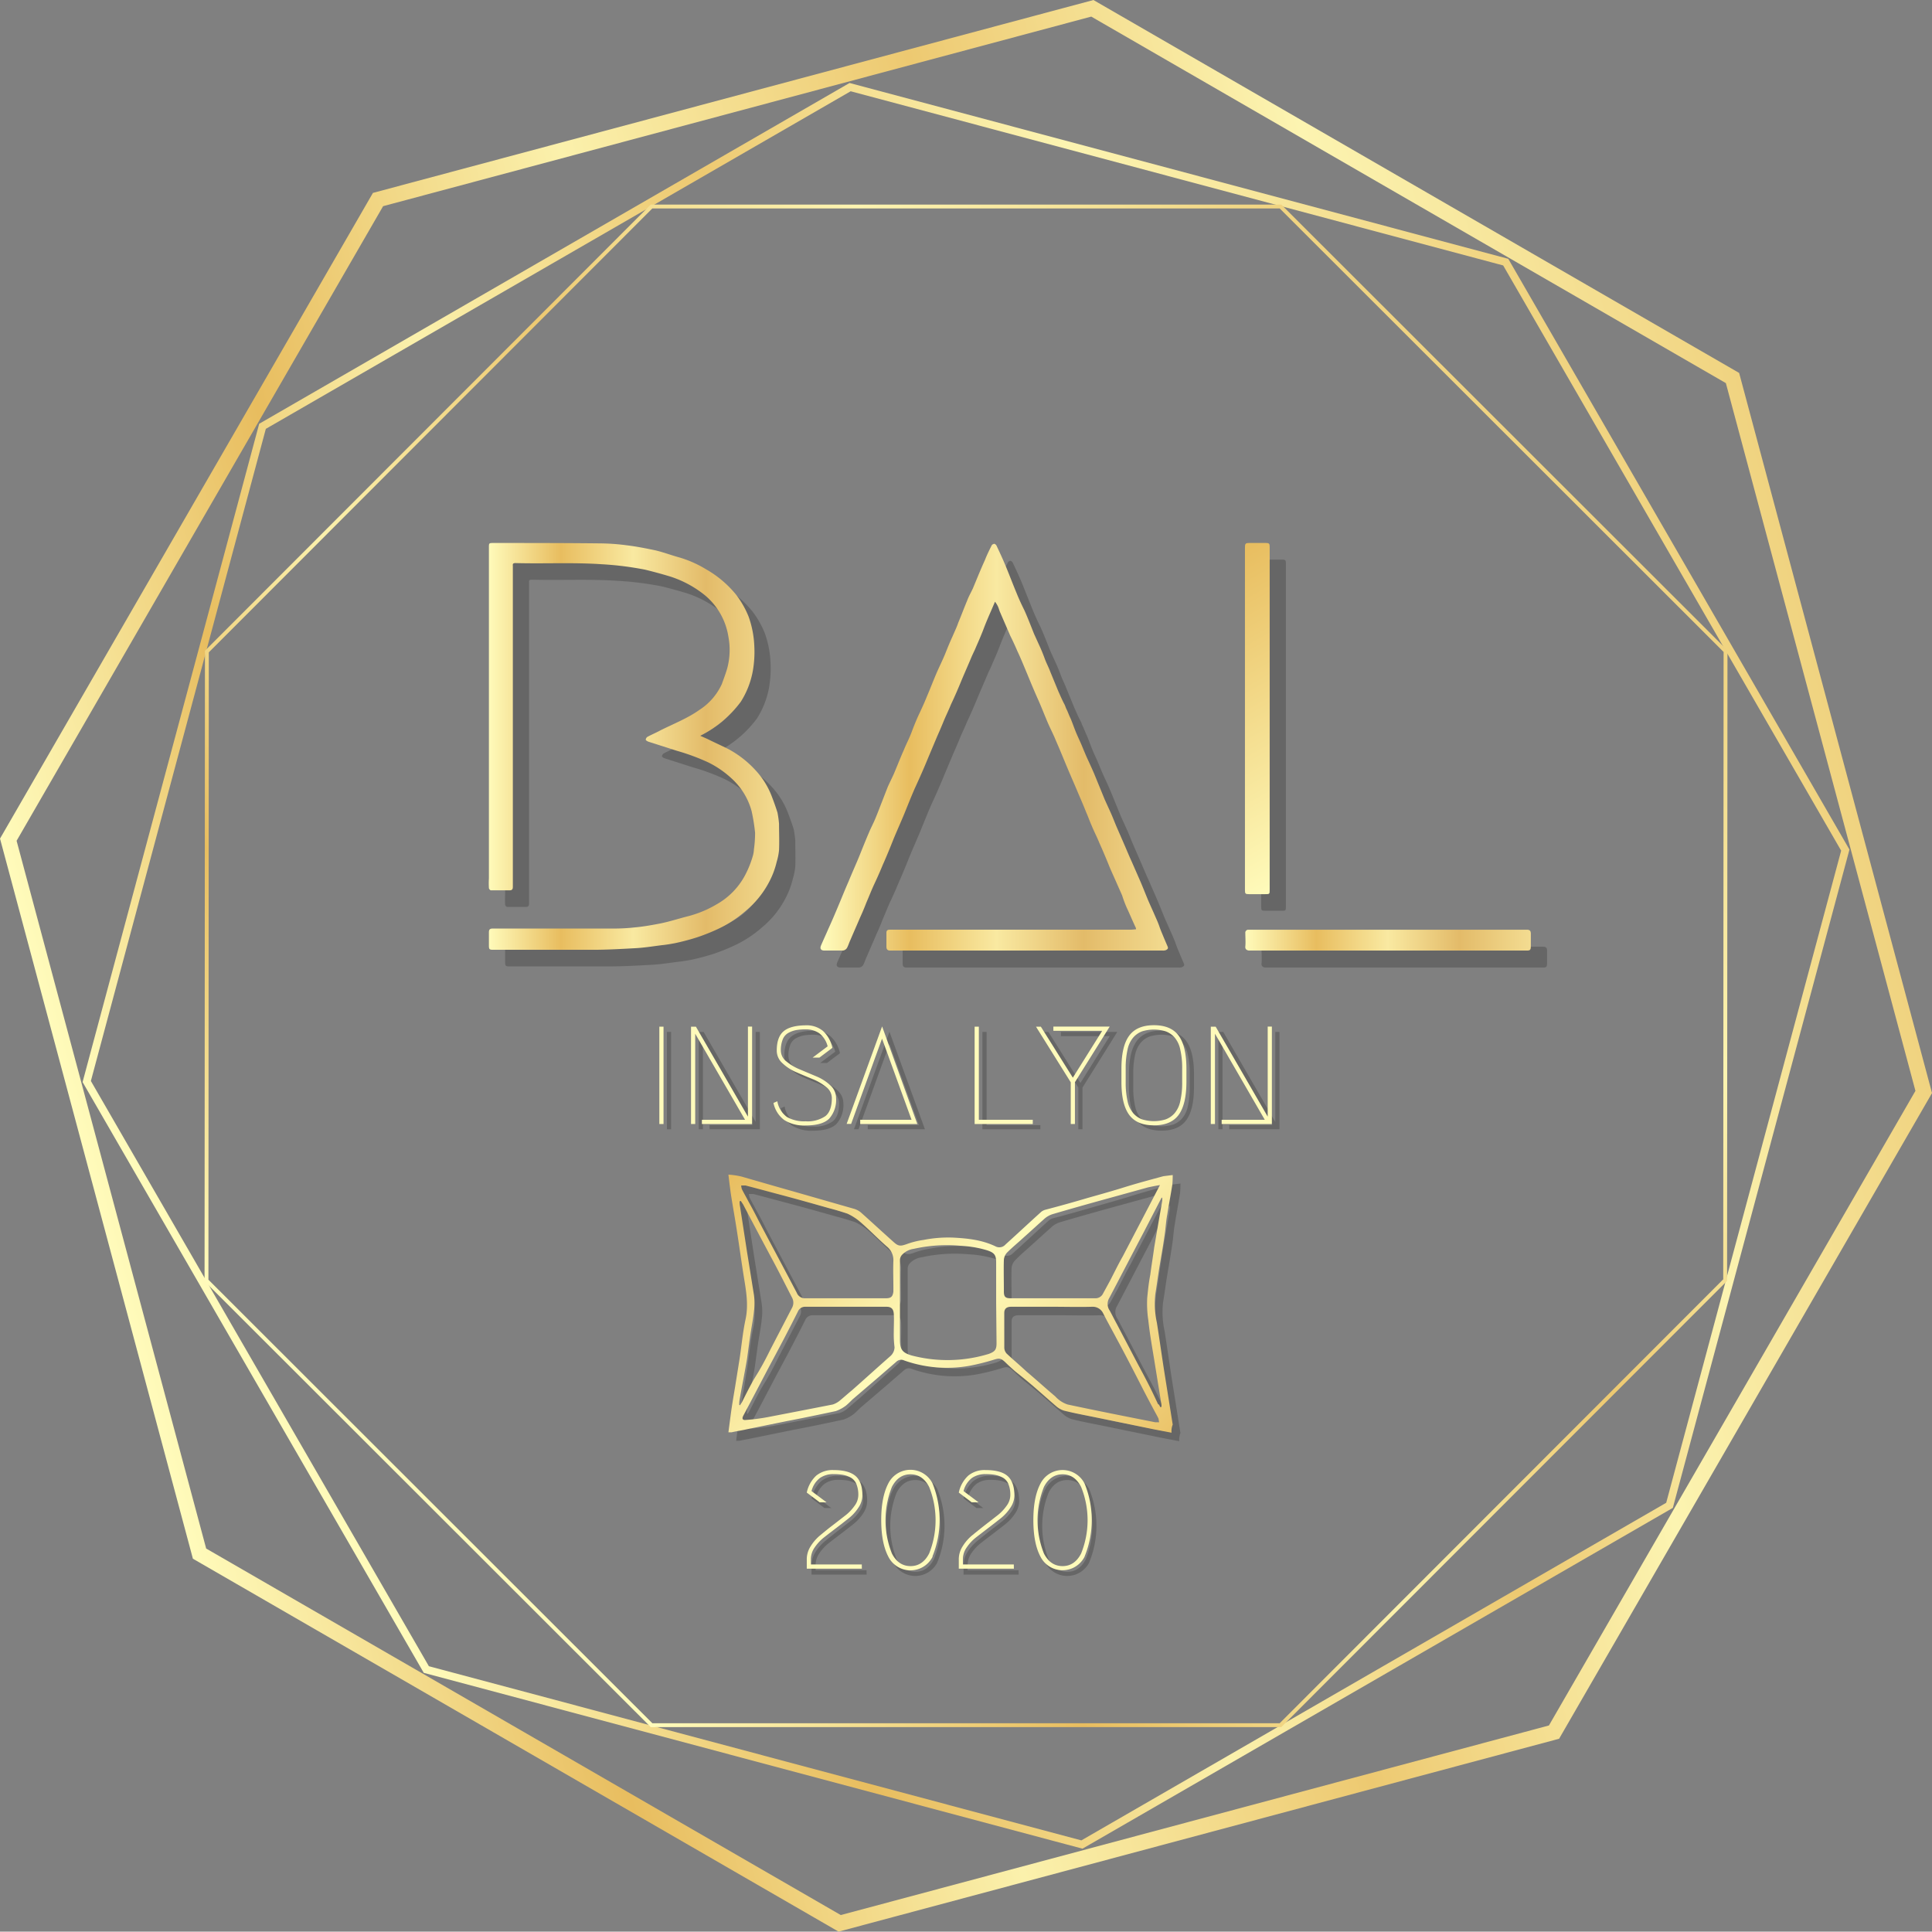 <svg id="Calque_1" data-name="Calque 1" xmlns="http://www.w3.org/2000/svg" xmlns:xlink="http://www.w3.org/1999/xlink" viewBox="0 0 500.09 499.99"><rect x="0" y="0" width="500.09" height="499.99" fill="#808080" stroke="none"/><defs><style>.cls-1,.cls-2,.cls-3,.cls-4{fill:none;}.cls-2,.cls-3,.cls-4{stroke-miterlimit:10;}.cls-2{stroke-width:4px;stroke:url(#Dégradé_sans_nom_17);}.cls-3{stroke-width:2px;stroke:url(#Dégradé_sans_nom_18);}.cls-4{stroke:url(#Dégradé_sans_nom_20);}.cls-5,.cls-6,.cls-7{opacity:0.2;}.cls-5,.cls-6,.cls-8{isolation:isolate;}.cls-9{fill:#fffbbb;}.cls-10{fill:url(#Dégradé_sans_nom_21);}.cls-11{fill:url(#Dégradé_sans_nom_22);}.cls-12{fill:url(#Dégradé_sans_nom_23);}.cls-13{fill:url(#Dégradé_sans_nom_24);}.cls-14{fill:url(#Dégradé_sans_nom_25);}</style><linearGradient id="Dégradé_sans_nom_17" x1="-15.04" y1="896.75" x2="451.01" y2="896.75" gradientTransform="translate(-193.61 -563.43) rotate(-15)" gradientUnits="userSpaceOnUse"><stop offset="0" stop-color="#fffbbb"/><stop offset="0.2" stop-color="#e8bd5f"/><stop offset="0.4" stop-color="#fbf1ac"/><stop offset="0.6" stop-color="#edc971"/><stop offset="0.8" stop-color="#fcf4b1"/><stop offset="1" stop-color="#f0d380"/></linearGradient><linearGradient id="Dégradé_sans_nom_18" x1="-126.25" y1="917.41" x2="299.92" y2="917.41" gradientTransform="translate(-283.72 -505.01) rotate(-29.89)" xlink:href="#Dégradé_sans_nom_17"/><linearGradient id="Dégradé_sans_nom_20" x1="-278.31" y1="881.42" x2="115.91" y2="881.42" gradientTransform="translate(-317.9 -433.67) rotate(-45)" xlink:href="#Dégradé_sans_nom_17"/><linearGradient id="Dégradé_sans_nom_21" x1="211.23" y1="-301.84" x2="302.11" y2="-392.72" gradientTransform="matrix(1, 0, 0, -1, 23.3, 6.09)" gradientUnits="userSpaceOnUse"><stop offset="0" stop-color="#e8bd5f"/><stop offset="0.5" stop-color="#fffbbb"/><stop offset="1" stop-color="#ebc46a"/></linearGradient><linearGradient id="Dégradé_sans_nom_22" x1="137.09" y1="-203.16" x2="212.27" y2="-203.16" gradientTransform="matrix(1, 0, 0, -1, 23.3, 6.09)" gradientUnits="userSpaceOnUse"><stop offset="0" stop-color="#fffbbb"/><stop offset="0.25" stop-color="#e8bd5f"/><stop offset="0.5" stop-color="#f9e9a1"/><stop offset="0.75" stop-color="#e3bb69"/><stop offset="1" stop-color="#f3dc91"/></linearGradient><linearGradient id="Dégradé_sans_nom_23" x1="223.75" y1="-203.36" x2="313.69" y2="-203.36" xlink:href="#Dégradé_sans_nom_22"/><linearGradient id="Dégradé_sans_nom_24" x1="315.85" y1="-160.7" x2="356.58" y2="-231.27" gradientTransform="matrix(1, 0, 0, -1, 23.3, 6.09)" gradientUnits="userSpaceOnUse"><stop offset="0" stop-color="#e8bd5f"/><stop offset="1" stop-color="#fffbbb"/></linearGradient><linearGradient id="Dégradé_sans_nom_25" x1="332.98" y1="-253.31" x2="406.99" y2="-253.31" xlink:href="#Dégradé_sans_nom_22"/></defs><title>bal19_empty</title><g id="Pétales_extérieures" data-name="Pétales extérieures"><polygon class="cls-1" points="282.75 2.15 219.55 19.05 220.05 22.55 389.75 67.85 391.35 64.85 282.75 2.15"/><polygon class="cls-1" points="448.45 97.85 391.35 64.85 389.75 67.85 477.65 220.05 481.05 219.45 448.45 97.85"/><polygon class="cls-1" points="497.95 282.65 481.05 219.45 477.65 220.05 432.15 389.65 435.25 391.25 497.95 282.65"/><polygon class="cls-1" points="402.25 448.35 435.25 391.25 432.15 389.65 280.05 477.45 280.75 480.85 402.25 448.35"/><polygon class="cls-1" points="217.35 497.85 280.75 480.85 280.05 477.45 110.35 432.15 107.95 434.65 217.35 497.85"/><polygon class="cls-1" points="51.65 402.15 107.95 434.65 110.35 432.15 22.45 279.95 19.15 280.65 51.65 402.15"/><polygon class="cls-1" points="97.85 51.65 219.55 19.05 220.05 22.55 67.95 110.35 64.85 108.85 97.85 51.65"/><polygon class="cls-1" points="2.15 217.35 19.15 280.65 22.45 279.95 67.95 110.35 64.85 108.85 2.15 217.35"/></g><g id="Pétales_intérieures" data-name="Pétales intérieures"><polygon class="cls-1" points="110.35 432.15 52.35 331.65 53.45 331.45 168.65 446.55 169.05 447.85 110.35 432.15"/><polygon class="cls-1" points="280.05 477.45 169.05 447.85 168.65 446.55 331.45 446.55 332.55 447.15 280.05 477.45"/><polygon class="cls-1" points="432.15 389.65 332.55 447.15 331.45 446.55 446.55 331.35 447.75 331.55 432.15 389.65"/><polygon class="cls-1" points="477.65 220.05 447.75 331.55 446.55 331.35 446.65 168.55 447.15 167.25 477.65 220.05"/><polygon class="cls-1" points="389.75 67.85 447.15 167.25 446.65 168.55 331.45 53.45 331.95 52.45 389.75 67.85"/><polygon class="cls-1" points="220.05 22.55 331.95 52.45 331.45 53.45 168.65 53.45 166.55 53.45 220.05 22.55"/><polygon class="cls-1" points="67.95 110.35 166.55 53.45 168.65 53.45 53.55 168.65 52.35 168.65 67.95 110.35"/><polygon class="cls-1" points="22.45 279.95 52.35 331.65 53.45 331.45 53.55 168.65 52.35 168.65 22.45 279.95"/></g><polygon id="Grand_Octogone" data-name="Grand Octogone" class="cls-2" points="282.75 2.15 97.85 51.65 2.15 217.35 51.65 402.15 217.35 497.85 402.25 448.35 497.95 282.65 448.45 97.85 282.75 2.15"/><polygon id="Moyen_Octogone" data-name="Moyen Octogone" class="cls-3" points="220.05 22.55 67.95 110.35 22.45 279.95 110.35 432.15 280.05 477.45 432.15 389.65 477.65 220.05 389.75 67.85 220.05 22.55"/><polygon id="Petit_Octogone" data-name="Petit Octogone" class="cls-4" points="168.65 53.45 53.55 168.65 53.45 331.45 168.65 446.55 331.45 446.55 446.55 331.35 446.65 168.55 331.45 53.45 168.65 53.45"/><g id="Calque_3" data-name="Calque 3"><g id="Lettres"><g id="_2020_Ombre" data-name="2020 Ombre" class="cls-5"><path d="M258.37,423.63H244.11v-2.52a6.25,6.25,0,0,1,1-3.28,11.54,11.54,0,0,1,2.47-2.84c1-.82,2.05-1.67,3.2-2.57l3.21-2.49a11.58,11.58,0,0,0,2.46-2.54,4.73,4.73,0,0,0,1-2.73,7.31,7.31,0,0,0-.5-3,3.34,3.34,0,0,0-1.49-1.68,6.82,6.82,0,0,0-2-.7,13.87,13.87,0,0,0-2.43-.18,6,6,0,0,0-3.51,1,6.14,6.14,0,0,0-2.18,3.39l3.89,2.91h-1.77l-3.35-2.52a8.29,8.29,0,0,1,2.45-4.39,6.67,6.67,0,0,1,4.47-1.44c2.64,0,4.54.52,5.72,1.55s1.76,2.71,1.76,5a5.76,5.76,0,0,1-1,3.13,11.61,11.61,0,0,1-2.46,2.74c-1,.79-2.05,1.62-3.21,2.5s-2.22,1.7-3.2,2.46a11.58,11.58,0,0,0-2.47,2.63,5.33,5.33,0,0,0-1,3v1.44h13.18Z" transform="translate(-34.05 -16.05)"/><path d="M276.68,420.48a6.41,6.41,0,0,1-11.42,0q-1.85-3.5-1.85-9.47t1.85-9.47a6.41,6.41,0,0,1,11.42,0,25.06,25.06,0,0,1,0,18.9Zm-.9-18.07q-1.68-3.26-4.81-3.26t-4.81,3.24a23.19,23.19,0,0,0,0,17.28q1.68,3.24,4.81,3.24t4.81-3.26a23.08,23.08,0,0,0,0-17.24Z" transform="translate(-34.05 -16.05)"/><path d="M297.72,423.63H283.46v-2.52a6.25,6.25,0,0,1,1-3.28,11.33,11.33,0,0,1,2.47-2.84c1-.82,2.05-1.67,3.2-2.57l3.21-2.49a11.58,11.58,0,0,0,2.46-2.54,4.73,4.73,0,0,0,1-2.73,7.49,7.49,0,0,0-.5-3,3.36,3.36,0,0,0-1.5-1.68,6.82,6.82,0,0,0-2-.7,13.87,13.87,0,0,0-2.43-.18,6.07,6.07,0,0,0-3.51,1,6.18,6.18,0,0,0-2.17,3.39l3.88,2.91h-1.76l-3.35-2.52a8.29,8.29,0,0,1,2.45-4.39,6.66,6.66,0,0,1,4.46-1.44q4,0,5.73,1.55t1.76,5a5.76,5.76,0,0,1-1,3.13,11.61,11.61,0,0,1-2.46,2.74c-1,.79-2.06,1.62-3.21,2.5s-2.22,1.7-3.2,2.46a11.36,11.36,0,0,0-2.47,2.63,5.33,5.33,0,0,0-1,3v1.44h13.18Z" transform="translate(-34.05 -16.05)"/><path d="M316,420.48a6.4,6.4,0,0,1-11.41,0q-1.85-3.5-1.85-9.47t1.85-9.47a6.4,6.4,0,0,1,11.41,0,24.94,24.94,0,0,1,0,18.9Zm-.9-18.07q-1.67-3.26-4.8-3.26t-4.81,3.24a23.19,23.19,0,0,0,0,17.28q1.68,3.24,4.81,3.24t4.8-3.26a23,23,0,0,0,0-17.24Z" transform="translate(-34.05 -16.05)"/></g><g id="INSA_LYON_ombre" data-name="INSA LYON ombre" class="cls-5"><path d="M207.76,308.36h-1.08v-25.2h1.08Z" transform="translate(-34.05 -16.05)"/><path d="M217.7,307.28h11.16L216,285v23.36h-1.08v-25.2h1.26l13.47,23.29V283.16h1.08v25.2h-13Z" transform="translate(-34.05 -16.05)"/><path d="M237.07,289.39q0-3.5,1.76-5t5.73-1.55a6.66,6.66,0,0,1,4.46,1.44,8.33,8.33,0,0,1,2.45,4.39l-3.35,2.52h-1.76l3.88-2.91a6.18,6.18,0,0,0-2.17-3.39,6.07,6.07,0,0,0-3.51-1,13.87,13.87,0,0,0-2.43.18,7.12,7.12,0,0,0-2,.7,3.36,3.36,0,0,0-1.5,1.68,7.49,7.49,0,0,0-.5,2.95,3.6,3.6,0,0,0,1.46,2.81,13.44,13.44,0,0,0,3.54,2.08l4.2,1.77a11.81,11.81,0,0,1,3.56,2.3,4.4,4.4,0,0,1,1.46,3.24,7.3,7.3,0,0,1-1.78,5.37q-1.78,1.76-6.11,1.76a9.45,9.45,0,0,1-5.54-1.42,7.36,7.36,0,0,1-2.77-4.41l1-.43a6.43,6.43,0,0,0,2.46,4.05,8.91,8.91,0,0,0,4.84,1.13,8.14,8.14,0,0,0,5.13-1.33q1.68-1.33,1.68-4.72a3.63,3.63,0,0,0-1.46-2.81,13.41,13.41,0,0,0-3.56-2.08q-2.11-.87-4.2-1.77a11.83,11.83,0,0,1-3.54-2.3A4.36,4.36,0,0,1,237.07,289.39Z" transform="translate(-34.05 -16.05)"/><path d="M258.67,307.28h13.25l-7.64-21-8,22.07H255.1l9.18-25.24,9.18,25.24H258.67Z" transform="translate(-34.05 -16.05)"/><path d="M303.34,307.28v1.08h-15v-25.2h1.09v24.12Z" transform="translate(-34.05 -16.05)"/><path d="M308.67,283.16h14.58l-9,14.4v10.8h-1.08v-10.8l-9-14.4h1.26l8.28,13.21,7.6-12.13H308.67Z" transform="translate(-34.05 -16.05)"/><path d="M341.11,306q-2,2.72-6.41,2.72T328.29,306q-2-2.72-2-8.48V294q0-5.76,2-8.48t6.41-2.72q4.43,0,6.41,2.72t2,8.48v3.52Q343.09,303.28,341.11,306Zm-3.39-21.67a10.39,10.39,0,0,0-6.05,0,5.68,5.68,0,0,0-2.26,1.53,6.92,6.92,0,0,0-1.52,3.11,21.7,21.7,0,0,0-.5,5v3.52a21.64,21.64,0,0,0,.5,5,6.92,6.92,0,0,0,1.52,3.11,5.68,5.68,0,0,0,2.26,1.53,10.39,10.39,0,0,0,6.05,0,5.71,5.71,0,0,0,2.27-1.53,6.91,6.91,0,0,0,1.51-3.11,21.06,21.06,0,0,0,.51-5V294a21.12,21.12,0,0,0-.51-5,6.91,6.91,0,0,0-1.51-3.11A5.71,5.71,0,0,0,337.72,284.33Z" transform="translate(-34.05 -16.05)"/><path d="M352.23,307.28h11.16L350.5,285v23.36h-1.08v-25.2h1.26l13.47,23.29V283.16h1.08v25.2h-13Z" transform="translate(-34.05 -16.05)"/></g><path id="Noeud_Ombre" data-name="Noeud Ombre" class="cls-6" d="M339.3,389.1l-4.7-.9-14.6-3c-2.9-.6-5.7-1.1-8.5-1.8h0a5.68,5.68,0,0,1-2-1.1c-2.1-1.8-4.2-3.7-6.3-5.5-1.4-1.2-2.9-2.4-4.4-3.6-.9-.8-1.8-1.6-2.6-2.4-1.2-1.1-1.6-1-3.2-.5h0a58.35,58.35,0,0,1-6.1,1.5h0a33.1,33.1,0,0,1-16.8-1.4h0a1.8,1.8,0,0,0-2,.3l-4.5,3.9-6.9,5.9h0c-.6.6-1.1,1.1-1.7,1.6h0a9.47,9.47,0,0,1-2.6,1.4c-4.2.9-8.4,1.8-12.7,2.6l-10.3,2.1c-1.3.3-2.7.5-4,.8h-.8c.2-1.6.4-3.1.6-4.6.3-2.3.7-4.6,1.1-7l1.2-7.5c.5-3.3.8-6.7,1.5-10,.9-4,.1-7.9-.5-11.7s-1.1-7.5-1.7-11.3c-.5-3.3-1.1-6.5-1.6-9.8-.2-1.5-.4-3-.6-4.8h0a20.5,20.5,0,0,1,3.4.5c4.5,1.3,9,2.6,13.6,3.9l15.7,4.5h0a5.16,5.16,0,0,1,1.6.9c2.8,2.5,5.5,5,8.3,7.5,1.3,1.2,1.8,1.3,3.5.7h0a21.48,21.48,0,0,1,4.4-1.1h0a33.14,33.14,0,0,1,7.7-.6c3.8.2,7.5.6,11,2.3h0a2.11,2.11,0,0,0,2.5-.5c3.1-2.8,6.2-5.7,9.3-8.5h0a3.13,3.13,0,0,1,1-.5c3.8-1,7.4-2,11.1-3.1,3.2-.9,6.4-1.8,9.6-2.8s6.6-1.9,9.9-2.8h0l2.4-.3h0a23.22,23.22,0,0,1-.1,2.5c-.4,2.6-.9,5.1-1.3,7.7-.3,1.5-.4,3.1-.6,4.7-.4,2.9-.9,5.8-1.4,8.7-.4,2.4-.7,4.8-1.1,7.2h0a23,23,0,0,0,.4,7.4c.7,4.4,1.3,8.8,2,13.2l2.1,13.2h0A4.45,4.45,0,0,0,339.3,389.1Zm-30.8-32.6H297.7c-1.2,0-1.8.5-1.8,1.6v9.1h0a2.49,2.49,0,0,0,.6,1.4c1.7,1.6,3.5,3.1,5.2,4.7,2.5,2.1,4.9,4.3,7.4,6.4a7.46,7.46,0,0,0,3.2,2.1c7.5,1.6,15.1,3.1,22.7,4.6h1c-.1-.3-.1-.7-.2-1h0l-.3-.6c-1.1-2-2.2-4.1-3.3-6.2-2.4-4.7-4.8-9.4-7.3-14-1.1-2.1-2.3-4.2-3.4-6.4h0a3,3,0,0,0-2.9-1.7c-3.2.1-6.7,0-10.1,0ZM267.3,363h0c0-1.6.1-3.1,0-4.7-.1-1.3-.7-1.8-1.9-1.8h-21a2,2,0,0,0-1.9,1.2c-2.1,4.2-4.3,8.4-6.5,12.5s-4.4,8.4-6.7,12.7a19.94,19.94,0,0,1-1.1,1.9c-.4.6-.2,1.1.7,1a51,51,0,0,0,5.5-.7c5.7-1.1,11.4-2.2,17-3.3h0a5.56,5.56,0,0,0,1.7-.9c1.1-.9,2.2-1.9,3.3-2.8,3.4-3,6.7-6,10-8.9h0a2.74,2.74,0,0,0,.9-2.2c0-1.3.1-2.7,0-4Zm26.6-7.5V345c0-1.9-.5-2.5-2.3-3.1h0a28.53,28.53,0,0,0-7.1-1.2h0a39.33,39.33,0,0,0-11.9.8h0a5.16,5.16,0,0,0-3.1,1.6h0a2.06,2.06,0,0,0-.5,1.3v20.7c0,2.4.6,3.3,3,4h0a36.55,36.55,0,0,0,20-.4c1.6-.6,2-1.1,2-2.8Zm42.4-30.6c-1.2.2-2.2.4-3.1.6l-9.5,2.6c-5.1,1.4-10.1,2.8-15.2,4.3h0a5.94,5.94,0,0,0-2.4,1.4c-1.7,1.5-3.3,3-5,4.5-1.5,1.4-3,2.6-4.4,4.1h0a3.18,3.18,0,0,0-.8,1.8c-.1,2.8,0,5.5,0,8.3,0,1.3.4,1.7,1.7,1.7h22a2.13,2.13,0,0,0,1.9-1.1l1.8-3.3c1.1-2.1,2.2-4.4,3.4-6.5Zm-81.4,29.4h10.4c1.4,0,1.8-.4,2-1.7h0v-1c0-2.3-.1-4.7,0-7h0a4.5,4.5,0,0,0-1.7-3.7c-2.3-2-4.4-4.2-6.7-6.2h0a14.22,14.22,0,0,0-3.5-2.3h0c-1.5-.5-3.1-1-4.7-1.4-4.6-1.3-9.2-2.6-13.8-3.8-2.6-.7-5.2-1.4-7.9-2.1h-1.1a3.78,3.78,0,0,0,.2,1c.5,1,1.1,2,1.6,3,.9,1.6,1.8,3.3,2.6,4.9,3.3,6.3,6.7,12.6,10,18.9h0a2.24,2.24,0,0,0,2.2,1.4c3.5-.1,6.9-.1,10.4,0Zm81.5,28.1.3-.1a3.7,3.7,0,0,0-.1-1.1l-1.6-9.9c-.6-3.8-1.3-7.5-1.7-11.3h0a29.12,29.12,0,0,1-.3-5.9c.2-2,.4-4,.8-6,.3-2.4.7-4.7,1-7,.7-4.1,1.4-8.2,2.1-12.2h0v-.8c-.2.2-.3.2-.3.3l-4.5,8.7c-3,5.7-5.9,11.3-8.9,17h0a3,3,0,0,0,.1,3.3c.6,1.1,1.2,2.3,1.8,3.4l4.3,8.2c1.4,2.7,2.9,5.4,4.3,8.2.7,1.4,1.4,2.9,2.1,4.4h0a1.83,1.83,0,0,1,.6.8ZM227.8,329.1l-.3.1a5.66,5.66,0,0,0,.1,1.3l1.8,11.7c.6,3.7,1.2,7.5,1.8,11.2h0a15.48,15.48,0,0,1,0,4.3c-.2,2-.6,3.9-.9,5.9s-.6,4.4-.9,6.5c-.6,3.5-1.3,7-1.9,10.4h0a7.27,7.27,0,0,0-.1,1.4l.2.1c.2-.3.3-.5.5-.8.9-1.8,1.8-3.6,2.8-5.4.6-1.1,1.3-2.1,1.9-3.2,1-1.7,1.9-3.5,2.8-5.3l5.5-10.6h0a2.75,2.75,0,0,0,0-2.5c-1.8-3.5-3.6-7.1-5.5-10.6-2.4-4.5-4.8-9-7.2-13.6Z" transform="translate(-34.05 -16.05)"/><g id="Bal_Ombre" data-name="Bal Ombre" class="cls-7"><path d="M219.5,210.8l1.8.8c1.8.9,3.6,1.7,5.4,2.6h0a26.29,26.29,0,0,1,7,5.4h0a20.76,20.76,0,0,1,4.4,7.1c.5,1.3,1,2.7,1.4,4h0a25.91,25.91,0,0,1,.4,2.9c0,2.3.1,4.5,0,6.8h0a15.34,15.34,0,0,1-.6,3h0a21.7,21.7,0,0,1-2.1,5.5h0a24.27,24.27,0,0,1-5.9,7.2h0a30.32,30.32,0,0,1-7.4,4.8h0a49.49,49.49,0,0,1-5.3,2.1q-2.85.9-5.7,1.5h0c-1.1.2-2.2.4-3.3.5-2.4.3-4.8.7-7.2.8-3.6.2-7.2.4-10.8.4H166c-1.1,0-1.2-.1-1.2-1.2v-3.3c0-.7.2-1,1-1h31.3a50.54,50.54,0,0,0,5.5-.3h0c2.2-.2,4.4-.6,6.5-1,2.5-.5,4.9-1.3,7.3-1.9h0a28.46,28.46,0,0,0,7.4-3.1h0a18.71,18.71,0,0,0,7.2-7.3h0a25.9,25.9,0,0,0,2.2-5.5h0a7.38,7.38,0,0,0,.2-1.4h0a30.86,30.86,0,0,0,.3-4.3h0a48.35,48.35,0,0,0-.9-5.6h0a17.62,17.62,0,0,0-4.6-7.9h0a25.6,25.6,0,0,0-6.6-4.7h0a55.85,55.85,0,0,0-8.1-3c-1.6-.5-3.1-1-4.7-1.5-.9-.3-1.9-.6-2.8-.9-.2-.1-.6-.3-.6-.5h0a1,1,0,0,1,.4-.7c1.1-.6,2.3-1.1,3.4-1.7,3.4-1.7,7-3.1,10.1-5.3h0a15.77,15.77,0,0,0,5.8-6.7h0c.5-1.4,1-2.7,1.4-4.1h0a18.46,18.46,0,0,0,.3-8.1h0a17.45,17.45,0,0,0-6.5-11.1h0a27.78,27.78,0,0,0-8.5-4.5q-3.3-1-6.6-1.8h0a82.8,82.8,0,0,0-11.2-1.4c-7.4-.5-14.8-.1-22.3-.3-.5,0-.8.1-.7.7h0v83.1c0,.6-.2.9-.8.9h-4.9c-.2,0-.5-.4-.5-.6a20.85,20.85,0,0,1,0-2.5V162.1c0-1.2,0-1.2,1.3-1.2,9.1,0,18.2,0,27.3.1h0a56.22,56.22,0,0,1,7.1.5h0c2.5.3,5,.8,7.4,1.3,2.1.5,4.2,1.3,6.4,1.9h0a29,29,0,0,1,6.7,3h0a27.64,27.64,0,0,1,7.8,6.6h0a24.1,24.1,0,0,1,3.2,5.6h0a25.6,25.6,0,0,1,1.5,7.7h0a28.32,28.32,0,0,1-.4,6.5h0A22.3,22.3,0,0,1,230,202h0A29.12,29.12,0,0,1,219.5,210.8Z" transform="translate(-34.05 -16.05)"/><path d="M332.3,261h0a.87.87,0,0,0-.1-.5c-.8-1.7-1.5-3.4-2.3-5.1a30,30,0,0,1-1.2-3.2l-1.2-2.7c-.6-1.4-1.3-2.9-1.9-4.3-.9-2.2-1.8-4.4-2.8-6.6-.6-1.5-1.4-3-2-4.5-.5-1.1-.9-2.3-1.4-3.4-.7-1.8-1.5-3.6-2.3-5.5s-1.6-3.7-2.4-5.6c-1.1-2.6-2.1-5.1-3.2-7.6-.6-1.5-1.4-3-2-4.4-.9-2.1-1.7-4.2-2.6-6.2s-1.9-4.4-2.8-6.6c-.8-1.9-1.6-3.9-2.5-5.8-.6-1.4-1.2-2.7-1.9-4.1-.8-1.9-1.7-3.9-2.5-5.8-.3-.6-.4-1.2-.7-1.8h0a6.61,6.61,0,0,0-.7-1.1l-.9,2.1c-.7,1.6-1.4,3.2-2,4.8s-1.3,3.2-2,4.8c-.4,1-.9,1.9-1.3,2.9-.8,1.9-1.6,3.7-2.4,5.6-.9,2.2-1.8,4.3-2.8,6.4-.6,1.5-1.4,3.1-2,4.6-.5,1.2-1,2.4-1.5,3.5l-2.4,5.7c-1.1,2.7-2.3,5.4-3.5,8-1,2.3-1.9,4.6-2.8,6.8-.8,1.9-1.6,3.7-2.4,5.6-.5,1.2-1,2.5-1.5,3.7s-1,2.4-1.5,3.5c-.7,1.7-1.4,3.3-2.2,5s-1.4,3.3-2.1,4.9c-.5,1.3-1,2.5-1.6,3.8-.8,1.9-1.7,3.9-2.5,5.8-.3.6-.5,1.3-.8,1.9h0a1.42,1.42,0,0,1-1.4.9h-4.5c-1,0-1.3-.5-.9-1.4.6-1.4,1.3-2.9,1.9-4.3,1.1-2.4,2.1-4.8,3.1-7.2.7-1.7,1.4-3.4,2.1-5,.9-2.2,1.9-4.4,2.8-6.6.8-2,1.6-4,2.5-6.1.5-1.2,1.1-2.3,1.6-3.5s1-2.5,1.5-3.8c.6-1.5,1.2-3.1,1.8-4.6.5-1.1,1-2.1,1.5-3.2.9-2.1,1.7-4.2,2.6-6.2.6-1.5,1.4-3,2-4.6s1.2-3.1,1.9-4.6,1.4-3,2-4.5c.9-2.1,1.7-4.2,2.6-6.3.7-1.6,1.5-3.2,2.2-4.9.6-1.5,1.2-3,1.9-4.5.5-1.2,1.1-2.4,1.5-3.6.8-1.9,1.5-3.8,2.3-5.7.4-1.1,1-2.1,1.5-3.2,1-2.4,2-4.9,3.1-7.3.5-1.3,1.1-2.5,1.7-3.7h0c.1-.3.4-.4.7-.5h0a1,1,0,0,1,.6.5c.8,1.7,1.6,3.4,2.3,5.1,1,2.4,1.9,4.8,2.9,7.2.6,1.5,1.3,3,2,4.4.9,2,1.7,4.1,2.5,6.1l1.5,3.3c.5,1.1.9,2.1,1.3,3.2s1,2.2,1.4,3.3l2.1,5.1c.5,1.1,1,2.3,1.6,3.4.2.4.3.8.5,1.2.4.8.7,1.7,1.1,2.5.5,1.2.9,2.4,1.4,3.6s1,2.2,1.5,3.4.9,2.2,1.4,3.3c.6,1.3,1.2,2.6,1.8,4l2.7,6.6,1.5,3.3c.5,1.1,1,2.4,1.5,3.6l2,4.6c.7,1.6,1.3,3.1,2,4.6l2.1,4.8c.7,1.6,1.4,3.4,2.1,5.1.6,1.4,1.3,2.9,1.9,4.3.4.9.8,1.8,1.1,2.7s.8,2,1.2,3l.9,2.1c.2.5-.1.7-.5.9h0a2.18,2.18,0,0,1-.8.1H268.7c-.7,0-1-.3-1-1v-3.6c0-.5.2-.8.8-.8h62C331.5,261.1,331.8,261,332.3,261Z" transform="translate(-34.05 -16.05)"/><path d="M366.9,206.5v44.1c0,1.2,0,1.2-1.2,1.2h-4.1c-1,0-1.1-.1-1.1-1.1V162.1c0-1,.1-1.2,1.1-1.2h4.3c.9,0,1,.2,1,1v44.6Z" transform="translate(-34.05 -16.05)"/><path d="M397.5,261.1h36c.7,0,1,.3,1,1v3.2c0,1.1-.2,1.2-1.2,1.2H361.5c-.5-.1-1-.3-.9-1.1.1-1.1,0-2.3,0-3.4h0a.77.77,0,0,1,.65-.89H397.5Z" transform="translate(-34.05 -16.05)"/></g><g id="_2020_texte" data-name="2020 texte" class="cls-8"><path class="cls-9" d="M257.14,422.1H242.88v-2.52a6.25,6.25,0,0,1,1-3.28,11.54,11.54,0,0,1,2.47-2.84c1-.82,2-1.67,3.2-2.57l3.21-2.49a11.58,11.58,0,0,0,2.46-2.54,4.73,4.73,0,0,0,1-2.73,7.31,7.31,0,0,0-.5-2.95,3.34,3.34,0,0,0-1.49-1.68,6.82,6.82,0,0,0-2-.7,13.87,13.87,0,0,0-2.43-.18,6,6,0,0,0-3.51,1,6.14,6.14,0,0,0-2.18,3.39l3.89,2.91h-1.77l-3.35-2.52a8.29,8.29,0,0,1,2.45-4.39,6.67,6.67,0,0,1,4.47-1.44c2.64,0,4.54.52,5.72,1.55s1.76,2.71,1.76,5a5.76,5.76,0,0,1-1,3.13,11.61,11.61,0,0,1-2.46,2.74c-1,.79-2.05,1.62-3.21,2.5s-2.22,1.7-3.2,2.46a11.58,11.58,0,0,0-2.47,2.63,5.33,5.33,0,0,0-1,3V421h13.18Z" transform="translate(-34.05 -16.05)"/><path class="cls-9" d="M275.45,419A6.41,6.41,0,0,1,264,419q-1.84-3.5-1.85-9.47T264,400a6.41,6.41,0,0,1,11.42,0,25.06,25.06,0,0,1,0,18.9Zm-.9-18.07q-1.68-3.25-4.81-3.26t-4.81,3.24a23.19,23.19,0,0,0,0,17.28q1.68,3.24,4.81,3.24t4.81-3.26a23.08,23.08,0,0,0,0-17.24Z" transform="translate(-34.05 -16.05)"/><path class="cls-9" d="M296.49,422.1H282.23v-2.52a6.25,6.25,0,0,1,1-3.28,11.33,11.33,0,0,1,2.47-2.84c1-.82,2.05-1.67,3.2-2.57l3.21-2.49a11.58,11.58,0,0,0,2.46-2.54,4.73,4.73,0,0,0,1-2.73,7.49,7.49,0,0,0-.5-2.95,3.36,3.36,0,0,0-1.5-1.68,6.82,6.82,0,0,0-2-.7,13.87,13.87,0,0,0-2.43-.18,6.07,6.07,0,0,0-3.51,1,6.18,6.18,0,0,0-2.17,3.39l3.88,2.91h-1.76l-3.35-2.52a8.29,8.29,0,0,1,2.45-4.39,6.64,6.64,0,0,1,4.46-1.44q4,0,5.73,1.55t1.76,5a5.76,5.76,0,0,1-1,3.13,11.61,11.61,0,0,1-2.46,2.74c-1,.79-2.06,1.62-3.21,2.5s-2.22,1.7-3.2,2.46a11.36,11.36,0,0,0-2.47,2.63,5.33,5.33,0,0,0-1,3V421h13.18Z" transform="translate(-34.05 -16.05)"/><path class="cls-9" d="M314.79,419a6.4,6.4,0,0,1-11.41,0c-1.24-2.33-1.85-5.49-1.85-9.47s.61-7.14,1.85-9.47a6.4,6.4,0,0,1,11.41,0,24.94,24.94,0,0,1,0,18.9Zm-.9-18.07c-1.11-2.17-2.72-3.26-4.8-3.26s-3.69,1.08-4.81,3.24a23.19,23.19,0,0,0,0,17.28q1.68,3.24,4.81,3.24c2.08,0,3.69-1.09,4.8-3.26a23,23,0,0,0,0-17.24Z" transform="translate(-34.05 -16.05)"/></g><g id="INSA_LYON_texte" data-name="INSA LYON texte" class="cls-8"><path class="cls-9" d="M205.8,307h-1.08v-25.2h1.08Z" transform="translate(-34.05 -16.05)"/><path class="cls-9" d="M215.74,305.9H226.9L214,283.62V307h-1.08v-25.2h1.26l13.47,23.29V281.78h1.08V307h-13Z" transform="translate(-34.05 -16.05)"/><path class="cls-9" d="M235.11,288q0-3.5,1.76-5t5.73-1.55a6.66,6.66,0,0,1,4.46,1.44,8.29,8.29,0,0,1,2.45,4.39l-3.35,2.52H244.4l3.88-2.91a6.18,6.18,0,0,0-2.17-3.39,6.07,6.07,0,0,0-3.51-1,13.87,13.87,0,0,0-2.43.18,6.82,6.82,0,0,0-2,.7,3.36,3.36,0,0,0-1.5,1.68,7.49,7.49,0,0,0-.5,2.95,3.6,3.6,0,0,0,1.46,2.81,13.44,13.44,0,0,0,3.54,2.08l4.2,1.77A11.81,11.81,0,0,1,249,297a4.4,4.4,0,0,1,1.46,3.24,7.3,7.3,0,0,1-1.78,5.37q-1.78,1.76-6.11,1.76a9.45,9.45,0,0,1-5.54-1.42,7.36,7.36,0,0,1-2.77-4.41l1-.43a6.43,6.43,0,0,0,2.46,4.05,8.91,8.91,0,0,0,4.84,1.13,8.14,8.14,0,0,0,5.13-1.33q1.68-1.33,1.68-4.72a3.63,3.63,0,0,0-1.46-2.81,13.41,13.41,0,0,0-3.56-2.08q-2.12-.87-4.2-1.77a11.83,11.83,0,0,1-3.54-2.3A4.36,4.36,0,0,1,235.11,288Z" transform="translate(-34.05 -16.05)"/><path class="cls-9" d="M256.71,305.9H270l-7.64-21-8,22.07h-1.16l9.18-25.24L271.5,307H256.71Z" transform="translate(-34.05 -16.05)"/><path class="cls-9" d="M301.38,305.9V307H286.33v-25.2h1.09V305.9Z" transform="translate(-34.05 -16.05)"/><path class="cls-9" d="M306.71,281.78h14.58l-9,14.4V307h-1.08v-10.8l-9-14.4h1.26L311.75,295l7.6-12.13H306.71Z" transform="translate(-34.05 -16.05)"/><path class="cls-9" d="M339.15,304.62q-2,2.72-6.41,2.72t-6.41-2.72q-2-2.72-2-8.48v-3.52q0-5.76,2-8.48t6.41-2.72q4.42,0,6.41,2.72t2,8.48v3.52Q341.13,301.9,339.15,304.62ZM335.76,283a10.39,10.39,0,0,0-6.05,0,5.68,5.68,0,0,0-2.26,1.53,6.92,6.92,0,0,0-1.52,3.11,21.64,21.64,0,0,0-.5,5v3.52a21.64,21.64,0,0,0,.5,5,6.92,6.92,0,0,0,1.52,3.11,5.68,5.68,0,0,0,2.26,1.53,10.39,10.39,0,0,0,6.05,0,5.71,5.71,0,0,0,2.27-1.53,6.91,6.91,0,0,0,1.51-3.11,21.06,21.06,0,0,0,.51-5v-3.52a21.06,21.06,0,0,0-.51-5,6.91,6.91,0,0,0-1.51-3.11A5.71,5.71,0,0,0,335.76,283Z" transform="translate(-34.05 -16.05)"/><path class="cls-9" d="M350.27,305.9h11.16l-12.89-22.28V307h-1.08v-25.2h1.26l13.47,23.29V281.78h1.08V307h-13Z" transform="translate(-34.05 -16.05)"/></g><path id="Noeud" class="cls-10" d="M337.3,386.9l-4.7-.9L318,383c-2.9-.6-5.7-1.1-8.5-1.8h0a5.68,5.68,0,0,1-2-1.1c-2.1-1.8-4.2-3.7-6.3-5.5-1.4-1.2-2.9-2.4-4.4-3.6-.9-.8-1.8-1.6-2.6-2.4-1.2-1.1-1.6-1-3.2-.5h0a58.35,58.35,0,0,1-6.1,1.5h0a33.1,33.1,0,0,1-16.8-1.4h0a1.8,1.8,0,0,0-2,.3l-4.5,3.9-6.9,5.9h0c-.6.6-1.1,1.1-1.7,1.6h0a9.47,9.47,0,0,1-2.6,1.4c-4.2.9-8.5,1.8-12.7,2.6L227.4,386c-1.3.3-2.7.5-4,.8h-.8c.2-1.6.4-3.1.6-4.6.3-2.3.7-4.6,1.1-7l1.2-7.5c.5-3.3.8-6.7,1.5-10,.9-4,.1-7.9-.5-11.7s-1.1-7.5-1.7-11.3c-.5-3.3-1.1-6.5-1.6-9.8-.2-1.5-.4-3-.6-4.8h0a20.5,20.5,0,0,1,3.4.5c4.5,1.3,9,2.6,13.6,3.9l15.7,4.5h0a5.16,5.16,0,0,1,1.6.9c2.8,2.5,5.5,5,8.3,7.5,1.3,1.2,1.8,1.3,3.5.7h0a21.48,21.48,0,0,1,4.4-1.1h0a33.14,33.14,0,0,1,7.7-.6c3.8.2,7.5.6,11,2.3h0a2.11,2.11,0,0,0,2.5-.5c3.1-2.8,6.2-5.7,9.3-8.5h0a3.13,3.13,0,0,1,1-.5c3.8-1,7.4-2,11.1-3.1,3.2-.9,6.4-1.8,9.6-2.8s6.6-1.9,9.9-2.8h0l2.4-.3h0a23.22,23.22,0,0,1-.1,2.5c-.4,2.6-.9,5.1-1.3,7.7-.3,1.5-.4,3.1-.6,4.7-.4,2.9-.9,5.8-1.4,8.7-.4,2.4-.7,4.8-1.1,7.2h0a23,23,0,0,0,.4,7.4c.7,4.4,1.3,8.8,2,13.2l2.1,13.2h0A4.45,4.45,0,0,0,337.3,386.9Zm-30.7-32.6H295.8c-1.2,0-1.8.5-1.8,1.6V365h0a2.49,2.49,0,0,0,.6,1.4c1.7,1.6,3.5,3.1,5.2,4.7,2.5,2.1,4.9,4.3,7.4,6.4a7.46,7.46,0,0,0,3.2,2.1c7.5,1.6,15.1,3.1,22.7,4.6h1c-.1-.3-.1-.7-.2-1h0l-.3-.6c-1.1-2-2.2-4.1-3.3-6.2-2.4-4.7-4.8-9.4-7.3-14-1.1-2.1-2.3-4.2-3.4-6.4h0a3,3,0,0,0-2.9-1.7c-3.3.1-6.7,0-10.1,0Zm-41.2,6.5h0c0-1.6.1-3.1,0-4.7-.1-1.3-.7-1.8-1.9-1.8h-21a2,2,0,0,0-1.9,1.2c-2.1,4.2-4.3,8.4-6.5,12.5s-4.4,8.4-6.7,12.7c-.3.6-.7,1.3-1,1.9s-.2,1.1.7,1a51,51,0,0,0,5.5-.7c5.7-1.1,11.4-2.2,17-3.3h0a5.56,5.56,0,0,0,1.7-.9c1.1-.9,2.2-1.9,3.3-2.8,3.4-3,6.7-6,10-8.9h0a3.18,3.18,0,0,0,1-2.2,26.74,26.74,0,0,1-.2-4Zm26.5-7.5V342.8c0-1.9-.5-2.5-2.3-3.1h0a28.53,28.53,0,0,0-7.1-1.2h0a39.33,39.33,0,0,0-11.9.8h0a5.16,5.16,0,0,0-3.1,1.6h0a2.06,2.06,0,0,0-.5,1.3v20.7c0,2.4.6,3.3,3,4h0a36.55,36.55,0,0,0,20-.4c1.6-.6,2-1.1,2-2.8Zm42.4-30.5c-1.2.2-2.2.4-3.1.6l-9.4,2.6c-5.1,1.4-10.1,2.8-15.2,4.3h0a5.94,5.94,0,0,0-2.4,1.4c-1.7,1.5-3.3,3-5,4.5-1.5,1.4-3,2.6-4.5,4.1h0a3.18,3.18,0,0,0-.8,1.8c-.1,2.8,0,5.5,0,8.3,0,1.3.4,1.7,1.7,1.7h22a2.13,2.13,0,0,0,1.9-1.1l1.8-3.3c1.1-2.1,2.2-4.4,3.4-6.5Zm-81.4,29.3h10.4c1.4,0,1.8-.4,2-1.7h0v-1c0-2.3-.1-4.7,0-7h0a4.5,4.5,0,0,0-1.7-3.7c-2.3-2-4.4-4.2-6.7-6.2h0a14.22,14.22,0,0,0-3.5-2.3h0c-1.5-.5-3.1-1-4.7-1.4-4.6-1.3-9.2-2.6-13.8-3.8-2.6-.7-5.2-1.4-7.9-2.1h-1.1a3.78,3.78,0,0,0,.2,1c.5,1,1.1,2,1.6,3,.9,1.6,1.8,3.3,2.6,4.9,3.3,6.3,6.7,12.6,10,18.9h0a2.24,2.24,0,0,0,2.2,1.4Zm81.5,28.2.3-.1a3.7,3.7,0,0,0-.1-1.1l-1.6-9.9c-.6-3.8-1.3-7.5-1.7-11.3h0a29.12,29.12,0,0,1-.3-5.9c.2-2,.4-4,.8-6,.3-2.4.7-4.7,1-7,.7-4.1,1.4-8.2,2.1-12.2h0V326c-.2.2-.3.2-.3.3l-4.5,8.7c-3,5.7-5.9,11.3-8.9,17h0a3,3,0,0,0,.1,3.3c.6,1.1,1.2,2.3,1.8,3.4l4.3,8.2c1.4,2.7,2.9,5.4,4.3,8.2.7,1.4,1.4,2.9,2.1,4.4h0c.2,0,.4.4.6.8ZM225.8,326.9l-.3.1a5.66,5.66,0,0,0,.1,1.3l1.8,11.7c.6,3.7,1.2,7.5,1.8,11.2h0a15.48,15.48,0,0,1,0,4.3c-.2,2-.6,3.9-.9,5.9s-.6,4.4-.9,6.5c-.6,3.5-1.3,7-1.9,10.4h0a7.27,7.27,0,0,0-.1,1.4l.2.1c.2-.3.3-.5.5-.8.9-1.8,1.8-3.6,2.8-5.4.6-1.1,1.3-2.1,1.9-3.2,1-1.7,1.9-3.5,2.8-5.3l5.5-10.6h0a2.75,2.75,0,0,0,0-2.5c-1.8-3.5-3.6-7.1-5.5-10.6-2.4-4.5-4.8-9-7.2-13.6Z" transform="translate(-34.05 -16.05)"/><g id="Bal"><path class="cls-11" d="M215.3,206.5l1.8.8c1.8.9,3.6,1.7,5.4,2.6h0a26.29,26.29,0,0,1,7,5.4h0a20.76,20.76,0,0,1,4.4,7.1c.5,1.3,1,2.7,1.4,4h0a25.91,25.91,0,0,1,.4,2.9c0,2.3.1,4.5,0,6.8h0a15.34,15.34,0,0,1-.6,3h0a21.7,21.7,0,0,1-2.1,5.5h0a24.27,24.27,0,0,1-5.9,7.2h0a30.32,30.32,0,0,1-7.4,4.8h0a49.49,49.49,0,0,1-5.3,2.1q-2.85.9-5.7,1.5h0c-1.1.2-2.2.4-3.3.5-2.4.3-4.8.7-7.2.8-3.6.2-7.2.4-10.8.4H161.8c-1.1,0-1.2-.1-1.2-1.2v-3.3c0-.7.2-1,1-1h31.3a50.54,50.54,0,0,0,5.5-.3h0c2.2-.2,4.4-.6,6.5-1,2.5-.5,4.9-1.3,7.3-1.9h0a28.46,28.46,0,0,0,7.4-3.1h0a18.71,18.71,0,0,0,7.2-7.3h0a25.9,25.9,0,0,0,2.2-5.5h0a7.38,7.38,0,0,0,.2-1.4h0a30.86,30.86,0,0,0,.3-4.3h0a48.35,48.35,0,0,0-.9-5.6h0a17.62,17.62,0,0,0-4.6-7.9h0a25.6,25.6,0,0,0-6.6-4.7h0a55.85,55.85,0,0,0-8.1-3c-1.6-.5-3.1-1-4.7-1.5-.9-.3-1.9-.6-2.8-.9-.2-.1-.6-.3-.6-.5h0a1,1,0,0,1,.4-.7c1.1-.6,2.3-1.1,3.4-1.7,3.4-1.7,7-3.1,10.1-5.3h0a15.77,15.77,0,0,0,5.8-6.7h0c.5-1.4,1-2.7,1.4-4.1h0a18.46,18.46,0,0,0,.3-8.1h0a17.45,17.45,0,0,0-6.5-11.1h0a27.78,27.78,0,0,0-8.5-4.5q-3.3-1-6.6-1.8h0a82.8,82.8,0,0,0-11.2-1.4c-7.4-.5-14.8-.1-22.3-.3-.5,0-.8.1-.7.7h0v83.1c0,.6-.2.9-.8.9h-4.9c-.2,0-.5-.4-.5-.6a20.85,20.85,0,0,1,0-2.5V157.8c0-1.2,0-1.2,1.3-1.2,9.1,0,18.2,0,27.3.1h0a56.22,56.22,0,0,1,7.1.5h0c2.5.3,5,.8,7.4,1.3,2.1.5,4.2,1.3,6.4,1.9h0a29,29,0,0,1,6.7,3h0a27.64,27.64,0,0,1,7.8,6.6h0a24.1,24.1,0,0,1,3.2,5.6h0a25.6,25.6,0,0,1,1.5,7.7h0a28.32,28.32,0,0,1-.4,6.5h0a22.3,22.3,0,0,1-3.1,7.9h0A29.49,29.49,0,0,1,215.3,206.5Z" transform="translate(-34.05 -16.05)"/><path class="cls-12" d="M328.1,256.6h0a.87.87,0,0,0-.1-.5c-.8-1.7-1.5-3.4-2.3-5.1a30,30,0,0,1-1.2-3.2l-1.2-2.7c-.6-1.4-1.3-2.9-1.9-4.3-.9-2.2-1.8-4.4-2.8-6.6-.6-1.5-1.4-3-2-4.5-.5-1.1-.9-2.3-1.4-3.4-.7-1.8-1.5-3.6-2.3-5.5s-1.6-3.7-2.4-5.6c-1.1-2.6-2.1-5.1-3.2-7.6-.6-1.5-1.4-3-2-4.4-.9-2.1-1.7-4.2-2.6-6.2s-1.9-4.4-2.8-6.6c-.8-1.9-1.6-3.9-2.5-5.8-.6-1.4-1.2-2.7-1.9-4.1-.8-1.9-1.7-3.9-2.5-5.8-.3-.6-.4-1.2-.7-1.8h0a6.61,6.61,0,0,0-.7-1.1l-.9,2.1c-.7,1.6-1.4,3.2-2,4.8s-1.3,3.2-2,4.8c-.4,1-.9,1.9-1.3,2.9-.8,1.9-1.6,3.7-2.4,5.6-.9,2.2-1.8,4.3-2.8,6.4-.6,1.5-1.4,3.1-2,4.6-.5,1.2-1,2.4-1.5,3.5l-2.4,5.7c-1.1,2.7-2.3,5.4-3.5,8-1,2.3-1.9,4.6-2.8,6.8-.8,1.9-1.6,3.7-2.4,5.6-.5,1.2-1,2.5-1.5,3.7s-1,2.4-1.5,3.5c-.7,1.7-1.4,3.3-2.2,5s-1.4,3.3-2.1,4.9c-.5,1.3-1,2.5-1.6,3.8-.8,1.9-1.7,3.9-2.5,5.8-.3.6-.5,1.3-.8,1.9h0a1.42,1.42,0,0,1-1.4.9h-4.5c-1,0-1.3-.5-.9-1.4.6-1.4,1.3-2.9,1.9-4.3,1.1-2.4,2.1-4.8,3.1-7.2.7-1.7,1.4-3.4,2.1-5,.9-2.2,1.9-4.4,2.8-6.6.8-2,1.6-4,2.5-6.1.5-1.2,1.1-2.3,1.6-3.5s1-2.5,1.5-3.8c.6-1.5,1.2-3.1,1.8-4.6.5-1.1,1-2.1,1.5-3.2.9-2.1,1.7-4.2,2.6-6.2.6-1.5,1.4-3,2-4.6s1.2-3.1,1.9-4.6,1.4-3,2-4.5c.9-2.1,1.7-4.2,2.6-6.3.7-1.6,1.5-3.2,2.2-4.9.6-1.5,1.2-3,1.9-4.5.5-1.2,1.1-2.4,1.5-3.6.8-1.9,1.5-3.8,2.3-5.7.4-1.1,1-2.1,1.5-3.2,1-2.4,2-4.9,3.1-7.3.5-1.3,1.1-2.5,1.7-3.7h0c.1-.3.4-.4.7-.5h0a1,1,0,0,1,.6.5c.8,1.7,1.6,3.4,2.3,5.1,1,2.4,1.9,4.8,2.9,7.2.6,1.5,1.3,3,2,4.4.9,2,1.7,4.1,2.5,6.1l1.5,3.3c.5,1.1.9,2.1,1.3,3.2s1,2.2,1.4,3.3L308,195c.5,1.1,1,2.3,1.6,3.4.2.4.3.8.5,1.2.4.8.7,1.7,1.1,2.5.5,1.2.9,2.4,1.4,3.6s1,2.2,1.5,3.4.9,2.2,1.4,3.3c.6,1.3,1.2,2.6,1.8,4L320,223l1.5,3.3c.5,1.1,1,2.4,1.5,3.6l2,4.6c.7,1.6,1.3,3.1,2,4.6l2.1,4.8c.7,1.6,1.4,3.4,2.1,5.1.6,1.4,1.3,2.9,1.9,4.3.4.9.8,1.8,1.1,2.7s.8,2,1.2,3l.9,2.1c.2.5-.1.7-.5.9h0a2.18,2.18,0,0,1-.8.1H264.5c-.7,0-1-.3-1-1v-3.6c0-.5.2-.8.8-.8h62C327.3,256.7,327.7,256.6,328.1,256.6Z" transform="translate(-34.05 -16.05)"/><path class="cls-13" d="M362.7,202.2v44.1c0,1.2,0,1.2-1.2,1.2h-4.1c-1,0-1.1-.1-1.1-1.1V157.8c0-1,.1-1.2,1.1-1.2h4.3c.9,0,1,.2,1,1v44.6Z" transform="translate(-34.05 -16.05)"/><path class="cls-14" d="M393.3,256.7h36c.7,0,1,.3,1,1v3.2c0,1.1-.2,1.2-1.2,1.2H357.3c-.5-.1-1-.3-.9-1.1.1-1.1,0-2.3,0-3.4h0a.77.77,0,0,1,.65-.89H393.3Z" transform="translate(-34.05 -16.05)"/></g></g></g></svg>